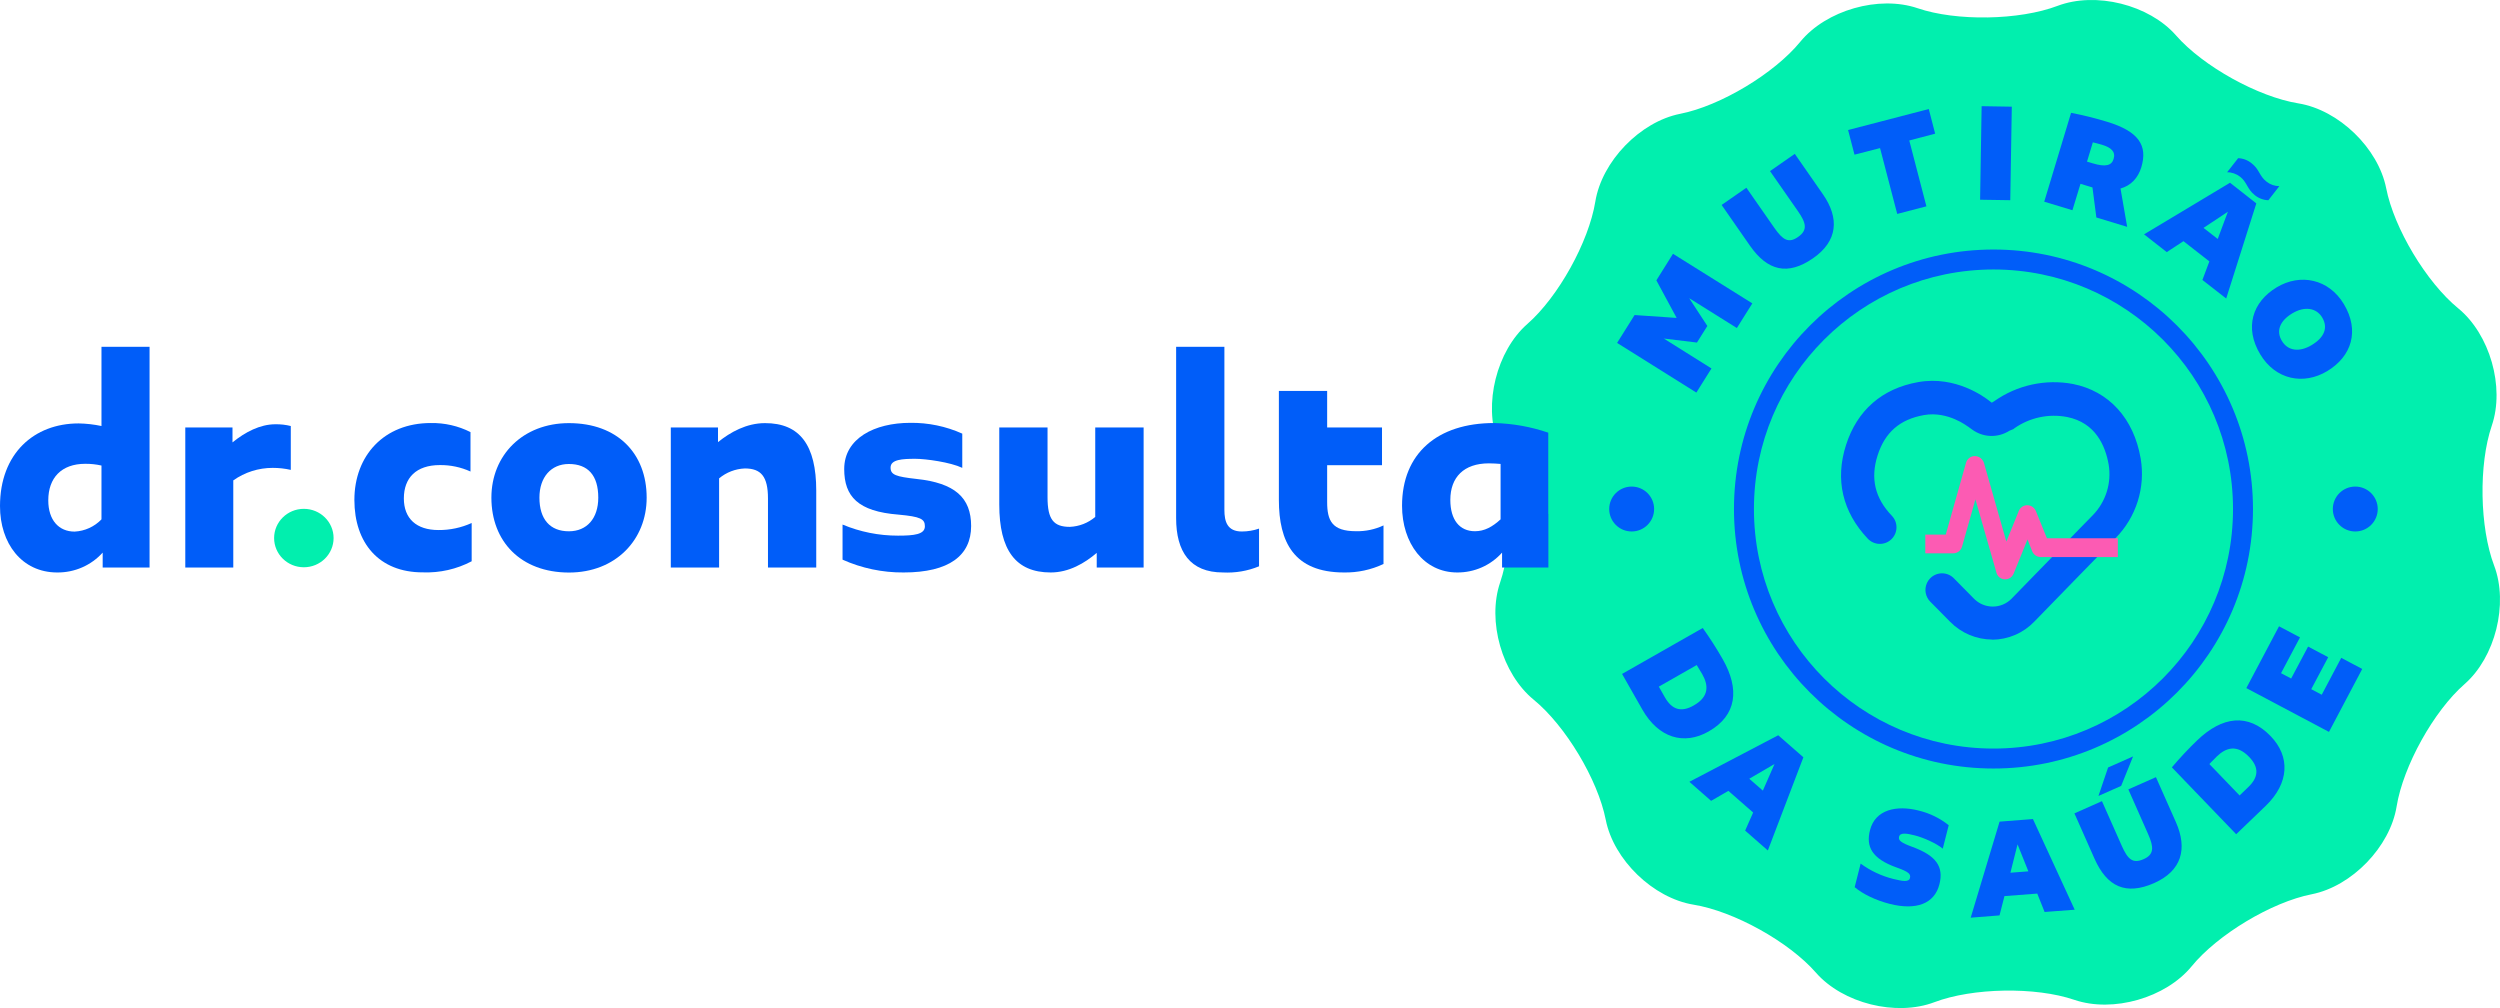 <svg width="310" height="125" viewBox="0 0 310 125" fill="none" xmlns="http://www.w3.org/2000/svg">
<path d="M271.771 119.813C268.56 123.738 262.01 125.618 257.212 123.979C252.414 122.34 244.601 122.475 239.863 124.272C235.118 126.069 228.508 124.423 225.169 120.602C221.83 116.782 215.002 112.992 210.001 112.18C204.993 111.36 200.097 106.63 199.112 101.652C198.135 96.674 194.111 89.981 190.186 86.77C186.253 83.559 184.38 77.009 186.02 72.211C187.659 67.414 187.524 59.6 185.727 54.863C183.929 50.118 185.584 43.508 189.396 40.169C193.217 36.83 197.007 30.002 197.819 25.001C198.631 20 203.369 15.097 208.347 14.112C213.325 13.134 220.018 9.111 223.229 5.186C226.44 1.26 232.99 -0.612 237.788 1.02C242.586 2.659 250.399 2.524 255.137 0.727C259.882 -1.071 266.492 0.584 269.831 4.396C273.17 8.216 279.998 12.007 284.999 12.819C290.007 13.631 294.903 18.368 295.888 23.347C296.865 28.325 300.889 35.018 304.814 38.229C308.74 41.44 310.62 47.99 308.98 52.787C307.341 57.585 307.476 65.398 309.273 70.136C311.071 74.881 309.416 81.491 305.604 84.83C301.783 88.169 297.993 94.997 297.181 99.998C296.369 105.006 291.631 109.902 286.653 110.887C281.675 111.864 274.982 115.887 271.771 119.813Z" fill="#01EFAE"/>
<path fill-rule="evenodd" clip-rule="evenodd" d="M247.191 92.822C263.595 92.822 276.894 79.523 276.894 63.119C276.894 46.714 263.595 33.416 247.191 33.416C230.786 33.416 217.488 46.714 217.488 63.119C217.488 79.523 230.786 92.822 247.191 92.822ZM247.191 95.297C264.962 95.297 279.369 80.89 279.369 63.119C279.369 45.347 264.962 30.941 247.191 30.941C229.419 30.941 215.012 45.347 215.012 63.119C215.012 80.89 229.419 95.297 247.191 95.297Z" fill="#005DF9"/>
<path d="M200.52 42.522L202.688 39.066L207.904 39.423L205.39 34.764L207.451 31.471L217.289 37.619L215.37 40.676L209.458 36.974L211.71 40.42L210.421 42.477L206.311 41.979L212.222 45.689L210.348 48.679L200.52 42.522Z" fill="#005DF9"/>
<path d="M216.985 30.454L213.481 25.415L216.552 23.279L220.009 28.242C221.073 29.77 221.785 30.212 222.979 29.368C224.172 28.523 223.972 27.659 222.939 26.175L219.482 21.218L222.554 19.079L226.039 24.087C228.116 27.071 227.88 29.894 224.823 32.022C221.678 34.201 219.176 33.599 216.985 30.454Z" fill="#005DF9"/>
<path d="M239.959 16.576L236.75 17.42L238.875 25.584L235.255 26.527L233.127 18.363L229.957 19.18L229.163 16.123L239.168 13.519L239.959 16.576Z" fill="#005DF9"/>
<path d="M245.722 13.167L249.463 13.229L249.274 24.824L245.533 24.765L245.722 13.167Z" fill="#005DF9"/>
<path d="M259.949 26.967L259.465 23.242L259.107 23.135L257.981 22.792L256.982 26.069L253.485 25.01L256.813 13.992C258.32 14.281 259.81 14.651 261.277 15.101C265.219 16.292 266.331 18.057 265.525 20.731C265.12 22.071 264.242 23.011 262.944 23.377L263.769 28.129L259.949 26.967ZM259.515 20.258C261.075 20.728 261.835 20.54 262.085 19.718C262.367 18.803 261.776 18.291 260.638 17.947C260.357 17.86 259.954 17.759 259.512 17.649L258.789 20.042L259.515 20.258Z" fill="#005DF9"/>
<path d="M273.962 32.414L270.747 29.905L268.678 31.262L265.863 29.058L276.524 22.66L279.784 25.221L276.048 37.016L273.098 34.716L273.962 32.414ZM274.998 29.632L276.259 26.254L273.236 28.259L274.998 29.632ZM277.771 21.922C277.314 21.557 276.746 21.358 276.161 21.359L277.532 19.614C278.152 19.637 278.746 19.866 279.221 20.267C280.172 21.007 280.147 21.821 281.042 22.519C281.494 22.883 282.058 23.081 282.638 23.082L281.276 24.83C280.657 24.81 280.063 24.585 279.587 24.191C278.641 23.445 278.635 22.586 277.782 21.922H277.771Z" fill="#005DF9"/>
<path d="M282.317 35.626C285.239 33.875 288.761 34.576 290.639 37.709C292.609 40.994 291.627 44.183 288.569 46.022C285.636 47.781 282.162 47.094 280.265 43.93C278.286 40.628 279.291 37.441 282.317 35.626ZM286.638 42.795C288.234 41.838 288.707 40.625 287.95 39.364C287.218 38.148 285.74 37.956 284.251 38.852C282.7 39.781 282.207 41.028 282.953 42.275C283.699 43.522 285.132 43.699 286.638 42.795Z" fill="#005DF9"/>
<path d="M211.87 90.7C208.805 92.448 205.655 91.505 203.645 87.975L201.137 83.567L211.139 77.872C212.035 79.126 212.866 80.425 213.63 81.765C215.727 85.464 215.37 88.71 211.87 90.7ZM210.038 87.468C211.946 86.379 211.865 84.98 211.074 83.592C210.925 83.33 210.683 82.939 210.393 82.466L205.694 85.143L206.429 86.438C207.307 87.992 208.45 88.383 210.038 87.468Z" fill="#005DF9"/>
<path d="M217.391 100.755L214.32 98.067L212.177 99.306L209.483 96.944L220.499 91.173L223.62 93.904L219.212 105.459L216.397 102.996L217.391 100.755ZM218.593 98.036L220.043 94.734L216.909 96.564L218.593 98.036Z" fill="#005DF9"/>
<path d="M229.98 110.008L230.72 107.086C231.94 107.983 233.324 108.631 234.793 108.995C235.945 109.276 236.702 109.403 236.837 108.871C236.953 108.407 236.702 108.105 235.221 107.585C232.08 106.478 231.367 104.964 231.877 102.951C232.533 100.356 235.21 99.824 237.91 100.508C239.272 100.832 240.546 101.454 241.64 102.329L240.902 105.234C240.136 104.584 238.49 103.855 237.459 103.596C236.429 103.337 235.635 103.207 235.489 103.739C235.371 104.204 235.686 104.485 237.141 105.017C240.072 106.09 241.046 107.452 240.488 109.651C239.875 112.077 237.597 112.908 234.329 112.083C232.62 111.647 230.987 110.867 229.98 110.008Z" fill="#005DF9"/>
<path d="M252.621 110.805L248.553 111.115L247.94 113.51L244.367 113.792L247.948 101.884L252.084 101.563L257.263 112.804L253.53 113.085L252.621 110.805ZM251.518 108.046L250.175 104.699L249.291 108.218L251.518 108.046Z" fill="#005DF9"/>
<path d="M259.715 106.467L257.229 100.86L260.641 99.342L263.093 104.868C263.848 106.571 264.464 107.12 265.793 106.543C267.122 105.966 267.093 105.054 266.356 103.402L263.915 97.884L267.336 96.367L269.81 101.943C271.285 105.265 270.517 107.993 267.11 109.505C263.608 111.044 261.269 109.969 259.715 106.467ZM261.404 95.168L264.501 93.794L263.023 97.453L260.208 98.698L261.404 95.168Z" fill="#005DF9"/>
<path d="M281.563 91.286C284.009 93.819 283.871 97.113 280.946 99.928L277.287 103.444L269.312 95.153C270.304 93.979 271.356 92.856 272.465 91.79C275.539 88.839 278.77 88.386 281.563 91.286ZM278.891 93.856C277.366 92.274 276.028 92.699 274.88 93.805C274.663 94.013 274.342 94.348 273.959 94.74L277.709 98.638L278.782 97.605C280.065 96.375 280.158 95.173 278.891 93.856Z" fill="#005DF9"/>
<path d="M290.315 81.574L292.916 82.95L288.792 90.756L278.545 85.323L282.599 77.661L285.2 79.037L282.849 83.474L284.102 84.138L286.205 80.175L288.696 81.495L286.593 85.459L287.894 86.148L290.315 81.574Z" fill="#005DF9"/>
<path d="M247.045 79.306C246.069 79.303 245.105 79.106 244.206 78.726C243.308 78.347 242.494 77.793 241.811 77.097C241.018 76.303 240.196 75.45 239.343 74.597C239.057 74.305 238.865 73.936 238.79 73.535C238.714 73.134 238.76 72.72 238.92 72.345C239.027 72.096 239.181 71.871 239.374 71.68C239.567 71.491 239.795 71.341 240.046 71.24C240.297 71.139 240.565 71.089 240.835 71.092C241.106 71.095 241.373 71.151 241.622 71.257C241.87 71.364 242.095 71.518 242.284 71.711C243.129 72.595 243.987 73.417 244.781 74.245C245.085 74.552 245.447 74.796 245.845 74.963C246.244 75.129 246.672 75.215 247.104 75.215C247.536 75.215 247.963 75.129 248.362 74.963C248.761 74.796 249.122 74.552 249.426 74.245C251.129 72.48 253.128 70.448 255.039 68.477C256.655 66.788 258.243 65.18 259.507 63.886C260.303 63.068 260.896 62.074 261.238 60.986C261.58 59.897 261.662 58.743 261.477 57.617C261.066 55.291 259.862 52.409 256.303 51.705C255.183 51.492 254.031 51.504 252.915 51.742C251.799 51.98 250.742 52.438 249.806 53.09C249.751 53.12 249.701 53.16 249.66 53.208L249.162 53.414C248.467 53.858 247.654 54.082 246.83 54.056C246.006 54.029 245.209 53.753 244.545 53.264L244.134 52.969C244.106 52.941 244.075 52.91 244.047 52.91C244.018 52.91 241.578 50.939 238.58 51.468C235.582 51.998 233.729 53.616 232.82 56.474C231.911 59.331 232.496 61.772 234.582 63.948C234.771 64.142 234.92 64.372 235.02 64.625C235.12 64.877 235.169 65.147 235.164 65.418C235.16 65.689 235.102 65.957 234.993 66.206C234.885 66.455 234.728 66.68 234.533 66.868C234.337 67.056 234.106 67.204 233.853 67.303C233.601 67.401 233.331 67.449 233.059 67.443C232.788 67.437 232.521 67.378 232.272 67.268C232.024 67.159 231.8 67.001 231.612 66.805C228.468 63.477 227.528 59.486 228.907 55.179C230.287 50.872 233.375 48.172 237.873 47.378C242.518 46.553 246.104 49.261 246.634 49.672L246.985 49.937L247.309 49.732C248.707 48.747 250.288 48.052 251.959 47.688C253.63 47.324 255.357 47.298 257.038 47.612C261.506 48.496 264.591 51.882 265.444 56.856C265.743 58.627 265.618 60.442 265.08 62.155C264.542 63.868 263.605 65.428 262.347 66.709C261.083 68.004 259.532 69.626 257.877 71.303C255.968 73.274 253.97 75.306 252.264 77.071C251.587 77.778 250.776 78.342 249.877 78.729C248.979 79.116 248.012 79.318 247.033 79.323L247.045 79.306Z" fill="#005DF9"/>
<path d="M248.652 71.841H248.593C248.354 71.834 248.123 71.749 247.937 71.599C247.75 71.447 247.617 71.238 247.557 71.005L244.953 61.921L243.295 67.779C243.224 68.023 243.076 68.237 242.873 68.39C242.669 68.539 242.422 68.618 242.169 68.612H238.737V66.293H241.271L243.785 57.389C243.852 57.147 243.996 56.935 244.196 56.783C244.392 56.633 244.633 56.552 244.88 56.553C245.131 56.556 245.374 56.639 245.575 56.789C245.777 56.94 245.927 57.149 246.006 57.389L248.787 67.159L250.327 63.365C250.41 63.151 250.557 62.968 250.747 62.84C250.937 62.711 251.162 62.644 251.391 62.647C251.623 62.651 251.848 62.723 252.039 62.855C252.228 62.99 252.374 63.178 252.458 63.396L253.818 66.743H262.612V69.074H253.041C252.809 69.07 252.584 68.998 252.393 68.865C252.203 68.731 252.058 68.543 251.977 68.325L251.414 66.892L249.696 71.115C249.61 71.329 249.464 71.514 249.274 71.647C249.089 71.769 248.874 71.836 248.652 71.841Z" fill="#FC5BB3"/>
<path d="M202.327 65.903C203.865 65.903 205.111 64.657 205.111 63.119C205.111 61.581 203.865 60.334 202.327 60.334C200.789 60.334 199.542 61.581 199.542 63.119C199.542 64.657 200.789 65.903 202.327 65.903Z" fill="#005DF9"/>
<path d="M292.054 65.903C293.592 65.903 294.839 64.657 294.839 63.119C294.839 61.581 293.592 60.334 292.054 60.334C290.517 60.334 289.27 61.581 289.27 63.119C289.27 64.657 290.517 65.903 292.054 65.903Z" fill="#005DF9"/>
<path fill-rule="evenodd" clip-rule="evenodd" d="M18.546 70.377V43H12.583V52.827C11.65 52.629 10.701 52.521 9.747 52.504C4.223 52.504 0 56.234 0 62.761C0 67.364 2.689 70.986 7.097 70.987C8.161 70.996 9.215 70.781 10.187 70.356C11.159 69.931 12.027 69.306 12.732 68.524V70.377H18.546ZM12.583 64.4C11.713 65.31 10.518 65.854 9.249 65.918C7.302 65.918 5.985 64.507 5.987 62.043C5.987 59.257 7.618 57.512 10.563 57.512C11.243 57.505 11.921 57.578 12.583 57.727V64.4Z" fill="#005DF9"/>
<path d="M36.058 58.267V52.827C35.434 52.671 34.791 52.598 34.148 52.609C32.237 52.609 30.387 53.59 28.829 54.857V53.004H22.976V70.378H28.927V59.57C30.349 58.558 32.062 58.014 33.819 58.017C34.572 58.015 35.324 58.099 36.058 58.267Z" fill="#005DF9"/>
<path d="M37.677 70.341C39.714 70.341 41.365 68.719 41.365 66.718C41.365 64.718 39.714 63.096 37.677 63.096C35.641 63.096 33.99 64.718 33.99 66.718C33.99 68.719 35.641 70.341 37.677 70.341Z" fill="#01EFAE"/>
<path d="M151.825 43H145.84L145.84 64.244C145.84 68.38 147.541 70.986 151.655 70.986C153.183 71.065 154.71 70.803 156.121 70.222V65.547C155.437 65.784 154.717 65.905 153.991 65.905C152.178 65.905 151.825 64.674 151.825 63.228V43Z" fill="#005DF9"/>
<path d="M104.476 65.045V69.397C106.851 70.463 109.436 71.006 112.048 70.986C117.695 70.986 120.42 68.882 120.42 65.224C120.42 61.709 118.4 59.894 113.654 59.39C111.099 59.103 110.43 58.888 110.43 57.98C110.43 56.963 111.912 56.892 113.508 56.892C114.819 56.892 117.874 57.322 119.322 58.015V53.771C117.299 52.861 115.096 52.404 112.872 52.432C108.444 52.432 104.682 54.357 104.682 58.158C104.682 61.566 106.386 63.422 111.424 63.814C114.151 64.065 114.686 64.351 114.686 65.26C114.686 66.277 113.335 66.42 111.351 66.42C108.988 66.424 106.649 65.956 104.476 65.045Z" fill="#005DF9"/>
<path d="M53.412 52.456C47.632 52.456 43.944 56.485 43.944 61.996C43.944 67.328 46.999 70.986 52.426 70.973C54.535 71.053 56.627 70.579 58.487 69.598V64.852C57.198 65.438 55.793 65.737 54.373 65.725C51.636 65.725 50.078 64.304 50.078 61.805C50.078 59.258 51.598 57.669 54.544 57.669C55.854 57.655 57.151 57.928 58.341 58.469V53.58C56.818 52.811 55.124 52.425 53.412 52.456Z" fill="#005DF9"/>
<path fill-rule="evenodd" clip-rule="evenodd" d="M70.547 52.468C64.827 52.468 60.933 56.447 60.933 61.708C60.933 67.149 64.581 70.986 70.547 70.996C76.352 70.996 80.186 66.932 80.186 61.708C80.186 56.234 76.571 52.468 70.547 52.468ZM70.537 57.535C72.907 57.535 74.186 58.946 74.186 61.708C74.186 64.28 72.774 65.882 70.537 65.88C68.204 65.88 66.889 64.386 66.889 61.708C66.889 59.173 68.335 57.535 70.537 57.535Z" fill="#005DF9"/>
<path d="M101.214 60.837V70.377H95.229V61.817C95.229 59.091 94.377 58.087 92.357 58.087C91.183 58.136 90.061 58.57 89.168 59.319V70.377H83.179V53.006H89.032V54.823C90.554 53.591 92.574 52.468 94.849 52.468C99.196 52.456 101.214 55.218 101.214 60.837Z" fill="#005DF9"/>
<path d="M141.809 53.006V70.376H135.994V68.559C134.512 69.826 132.55 70.986 130.287 70.986C125.93 70.986 123.91 68.186 123.91 62.57V53.006H129.895V61.673C129.895 64.399 130.636 65.331 132.658 65.331C133.82 65.282 134.931 64.848 135.81 64.099V53.006H141.809Z" fill="#005DF9"/>
<path d="M171.554 65.152V69.934C170.029 70.654 168.354 71.014 166.662 70.986C160.419 70.986 158.581 67.172 158.581 61.996V48.475H164.567V53.006H171.369V57.681H164.567V62.247C164.567 64.566 165.175 65.87 168.145 65.87C169.323 65.897 170.491 65.651 171.554 65.152Z" fill="#005DF9"/>
<path fill-rule="evenodd" clip-rule="evenodd" d="M191.986 53.652V63.718H192V70.375H186.256V68.523C185.564 69.302 184.709 69.926 183.749 70.351C182.789 70.776 181.747 70.993 180.694 70.986C176.543 70.986 173.854 67.352 173.854 62.714C173.854 56.222 178.247 52.456 185.269 52.456C187.558 52.509 189.824 52.913 191.986 53.652ZM182.896 65.872C184.064 65.872 185.062 65.334 186.084 64.389L186.072 64.389V57.527C185.622 57.491 185.122 57.456 184.623 57.456C181.508 57.456 179.841 59.186 179.841 61.986C179.841 64.461 180.985 65.872 182.896 65.872Z" fill="#005DF9"/>
</svg>
